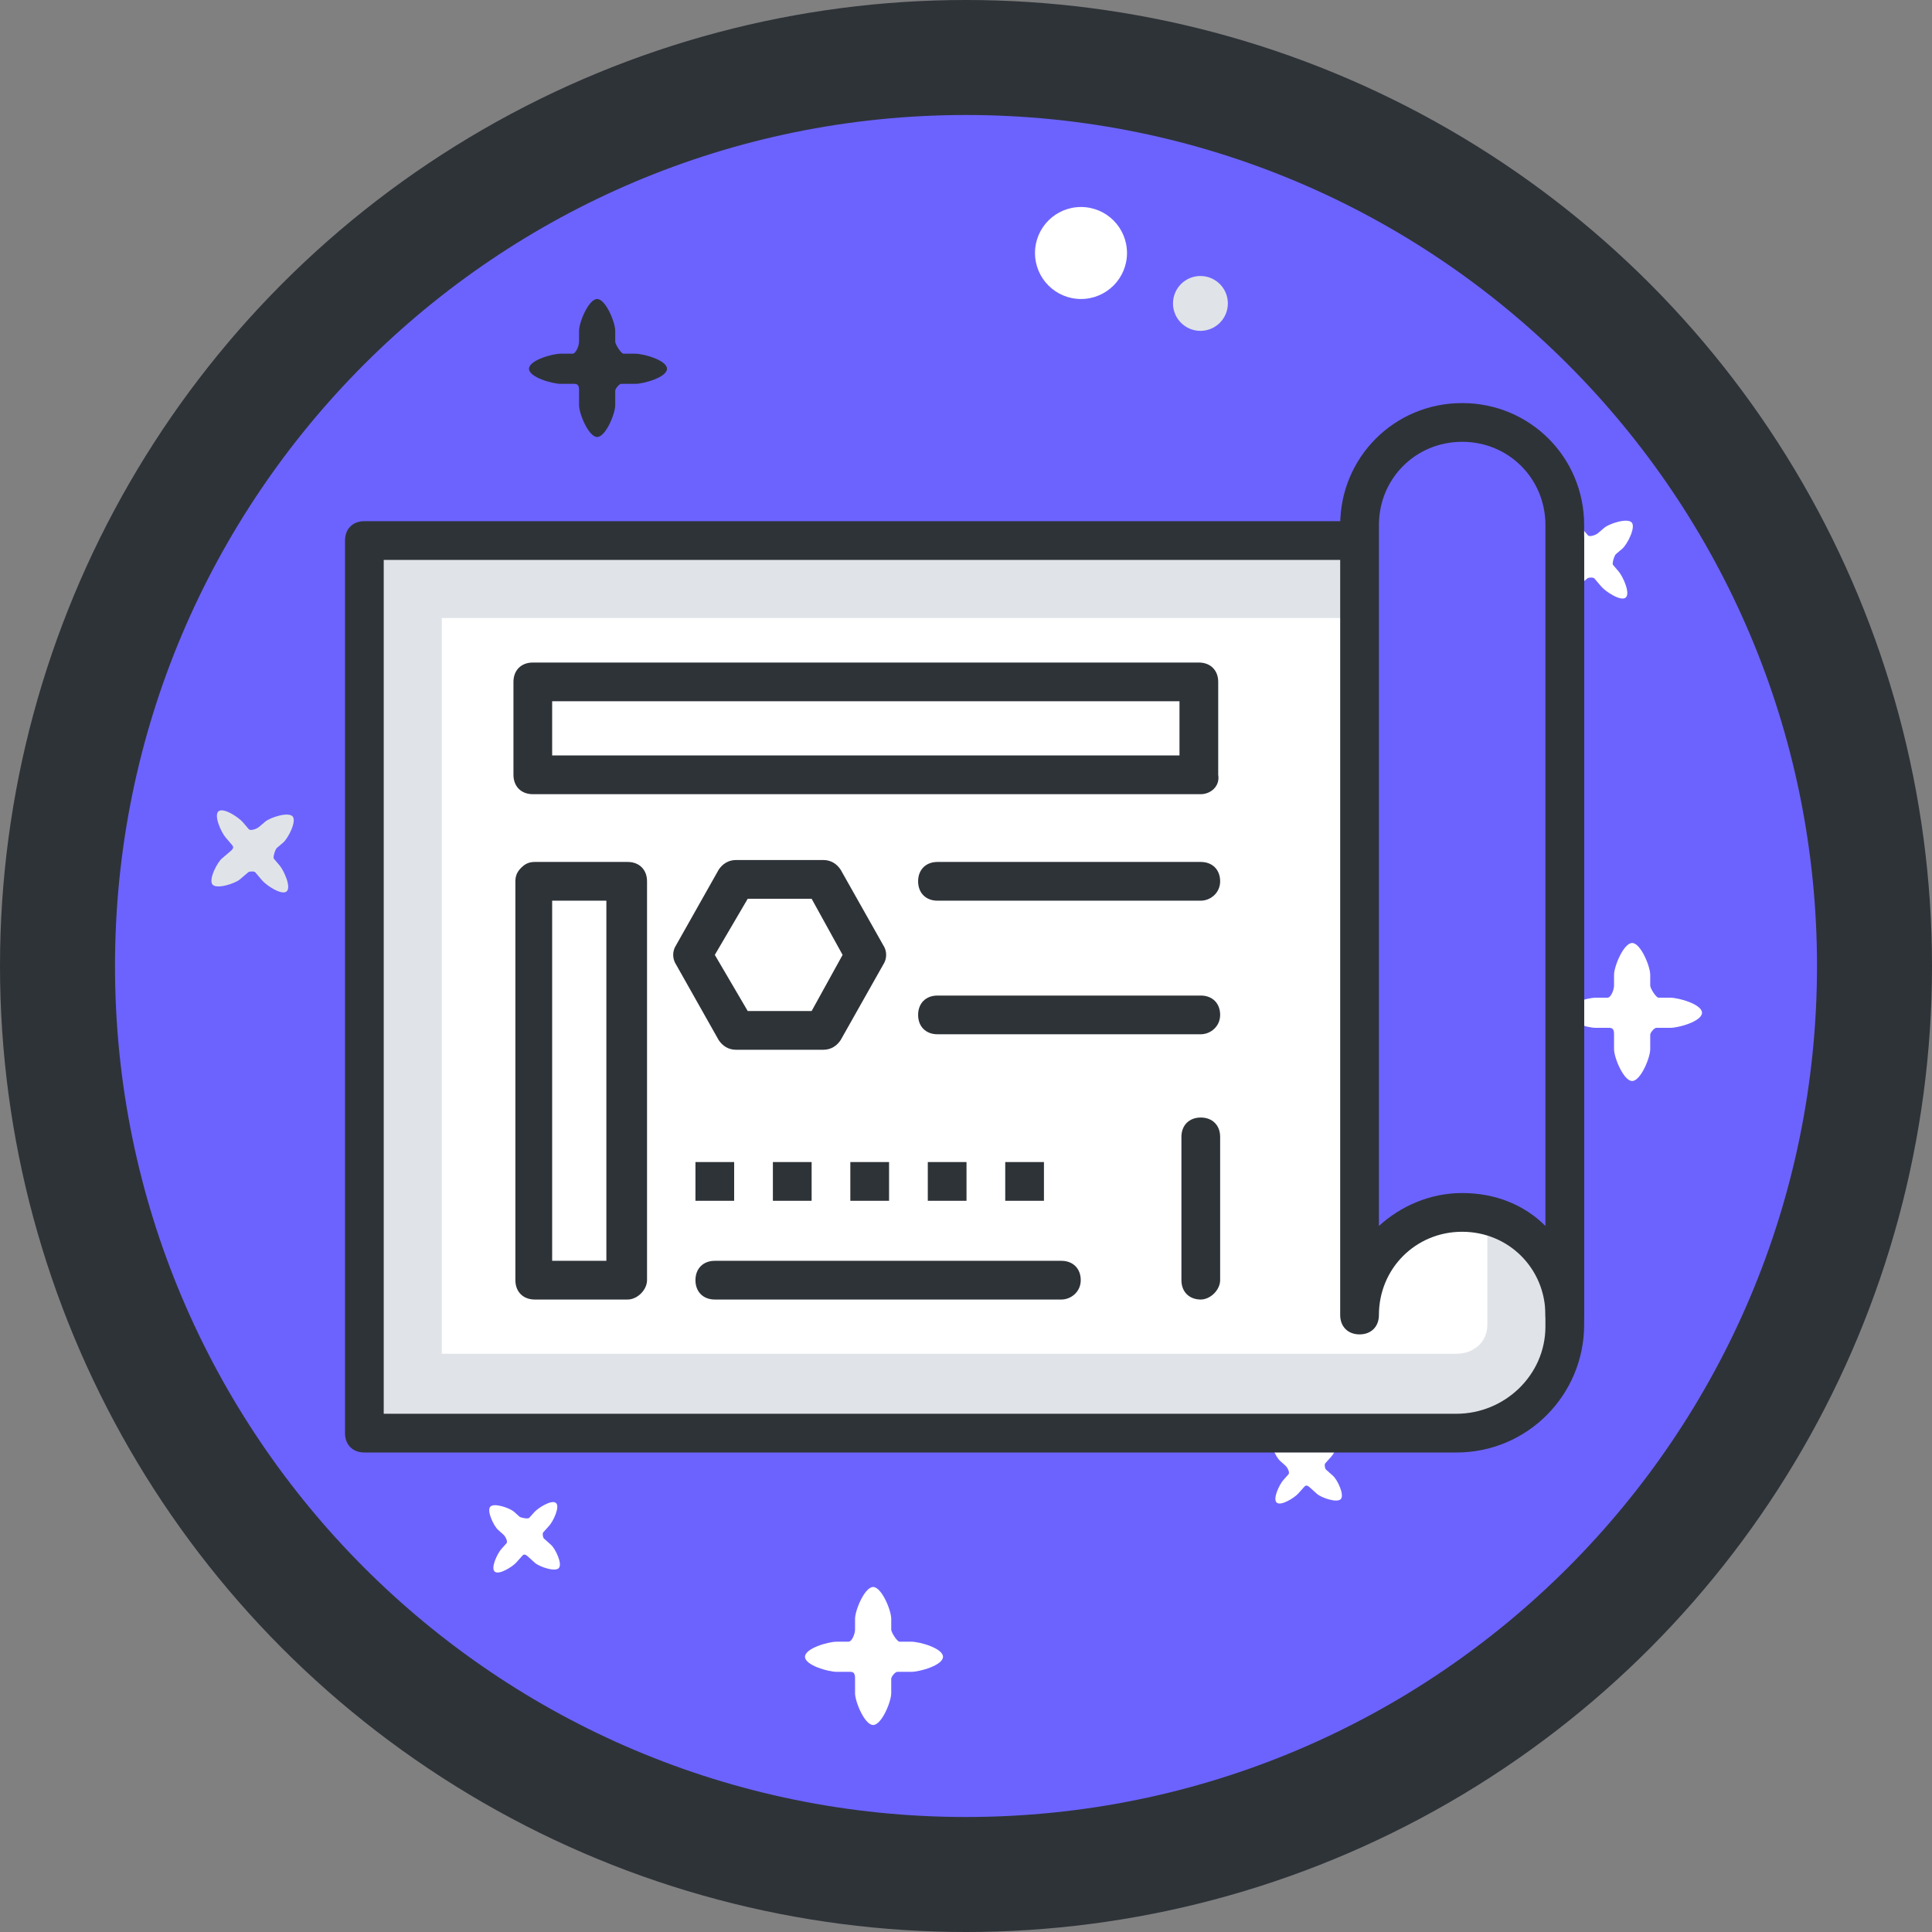 <svg width="84" height="84" viewBox="0 0 84 84" fill="none" xmlns="http://www.w3.org/2000/svg">
<rect x="0" y="0" width="84" height="84" fill="#808080" stroke="none"/>
<circle cx="42" cy="42" r="42" fill="#2E3338"/>
<path d="M42 79C62.434 79 79 62.434 79 42C79 21.566 62.434 5 42 5C21.566 5 5 21.566 5 42C5 62.434 21.566 79 42 79Z" fill="#6C63FF"/>
<path d="M52.192 14.385C52.851 14.385 53.385 13.851 53.385 13.192C53.385 12.534 52.851 12 52.192 12C51.534 12 51 12.534 51 13.192C51 13.851 51.534 14.385 52.192 14.385Z" fill="#E0E4E8"/>
<path d="M47 13C48.105 13 49 12.105 49 11C49 9.895 48.105 9 47 9C45.895 9 45 9.895 45 11C45 12.105 45.895 13 47 13Z" fill="white"/>
<path d="M27.618 15.378H27.109C27.006 15.378 26.749 14.971 26.749 14.854V14.382C26.749 14.012 26.332 13 25.963 13C25.594 13 25.176 14.012 25.176 14.382V14.854C25.176 15.021 25.048 15.378 24.891 15.378H24.382C24.012 15.378 23 15.665 23 16.034C23 16.403 24.012 16.689 24.382 16.689H24.989C25.181 16.689 25.176 16.887 25.176 16.988V17.618C25.176 17.988 25.594 19 25.963 19C26.332 19 26.749 17.988 26.749 17.618V16.988C26.749 16.904 26.918 16.689 27.011 16.689H27.618C27.988 16.689 29 16.403 29 16.034C29 15.665 27.988 15.378 27.618 15.378Z" fill="#2E3338"/>
<path d="M12.16 37.633L11.909 37.337C11.857 37.277 11.967 36.927 12.035 36.87L12.309 36.636C12.524 36.454 12.906 35.712 12.724 35.498C12.541 35.284 11.748 35.541 11.533 35.723L11.259 35.956C11.162 36.038 10.891 36.14 10.814 36.049L10.562 35.753C10.38 35.539 9.714 35.093 9.5 35.275C9.286 35.457 9.619 36.186 9.801 36.4L10.101 36.753C10.196 36.864 10.079 36.959 10.02 37.009L9.654 37.32C9.439 37.502 9.058 38.244 9.24 38.459C9.422 38.673 10.216 38.416 10.43 38.234L10.796 37.922C10.845 37.881 11.053 37.873 11.099 37.927L11.399 38.28C11.581 38.494 12.246 38.941 12.461 38.758C12.675 38.576 12.342 37.847 12.16 37.633Z" fill="#E0E4E8"/>
<path d="M70.382 24.855L70.131 24.56C70.08 24.499 70.189 24.15 70.257 24.092L70.532 23.859C70.746 23.677 71.128 22.935 70.946 22.72C70.764 22.506 69.97 22.763 69.755 22.945L69.481 23.179C69.384 23.261 69.113 23.363 69.036 23.271L68.785 22.976C68.603 22.761 67.937 22.315 67.722 22.497C67.508 22.679 67.841 23.408 68.023 23.623L68.323 23.975C68.418 24.087 68.301 24.182 68.242 24.231L67.876 24.543C67.662 24.725 67.28 25.467 67.462 25.681C67.644 25.895 68.438 25.638 68.652 25.456L69.019 25.145C69.067 25.103 69.275 25.095 69.321 25.15L69.621 25.502C69.803 25.716 70.469 26.163 70.683 25.981C70.897 25.799 70.564 25.07 70.382 24.855Z" fill="white"/>
<path d="M39.618 71.378H39.109C39.006 71.378 38.749 70.971 38.749 70.855V70.382C38.749 70.013 38.332 69 37.963 69C37.594 69 37.176 70.013 37.176 70.382V70.855C37.176 71.021 37.048 71.378 36.891 71.378H36.382C36.013 71.378 35 71.665 35 72.034C35 72.403 36.013 72.689 36.382 72.689H36.989C37.181 72.689 37.176 72.887 37.176 72.988V73.618C37.176 73.987 37.594 75 37.963 75C38.332 75 38.749 73.987 38.749 73.618V72.988C38.749 72.904 38.918 72.689 39.011 72.689H39.618C39.987 72.689 41 72.403 41 72.034C41 71.665 39.987 71.378 39.618 71.378Z" fill="white"/>
<path d="M72.618 43.378H72.109C72.006 43.378 71.749 42.971 71.749 42.855V42.382C71.749 42.013 71.332 41 70.963 41C70.594 41 70.176 42.013 70.176 42.382V42.855C70.176 43.021 70.048 43.378 69.891 43.378H69.382C69.013 43.378 68 43.665 68 44.034C68 44.403 69.013 44.689 69.382 44.689H69.989C70.181 44.689 70.176 44.887 70.176 44.988V45.618C70.176 45.987 70.594 47 70.963 47C71.332 47 71.749 45.987 71.749 45.618V44.988C71.749 44.904 71.918 44.689 72.011 44.689H72.618C72.987 44.689 74 44.403 74 44.034C74 43.665 72.987 43.378 72.618 43.378Z" fill="white"/>
<path d="M57.234 62.743L57.008 62.996C56.962 63.048 56.646 62.995 56.588 62.943L56.353 62.732C56.169 62.568 55.481 62.326 55.317 62.509C55.153 62.693 55.47 63.35 55.654 63.514L55.889 63.724C55.971 63.798 56.092 64.021 56.022 64.099L55.796 64.352C55.632 64.535 55.324 65.166 55.508 65.33C55.691 65.494 56.283 65.118 56.447 64.935L56.717 64.633C56.803 64.537 56.899 64.628 56.949 64.672L57.262 64.953C57.446 65.117 58.134 65.359 58.298 65.176C58.462 64.992 58.145 64.335 57.961 64.171L57.648 63.891C57.606 63.853 57.575 63.674 57.616 63.628L57.886 63.326C58.05 63.143 58.357 62.512 58.174 62.348C57.991 62.184 57.398 62.56 57.234 62.743Z" fill="white"/>
<path d="M23.234 65.743L23.008 65.996C22.962 66.048 22.646 65.995 22.588 65.943L22.353 65.732C22.169 65.568 21.481 65.326 21.317 65.509C21.153 65.693 21.47 66.35 21.654 66.514L21.889 66.724C21.971 66.798 22.092 67.021 22.022 67.099L21.796 67.352C21.632 67.535 21.324 68.166 21.508 68.33C21.691 68.494 22.283 68.118 22.447 67.935L22.717 67.633C22.802 67.537 22.899 67.628 22.949 67.672L23.262 67.953C23.446 68.117 24.134 68.359 24.298 68.176C24.462 67.992 24.145 67.335 23.961 67.171L23.648 66.891C23.606 66.853 23.575 66.674 23.616 66.628L23.886 66.326C24.05 66.143 24.357 65.512 24.174 65.348C23.991 65.184 23.398 65.56 23.234 65.743Z" fill="white"/>
<path d="M68.034 23.502H15.842V62.31H63.404C66.014 62.31 68.034 60.205 68.034 57.68V23.502Z" fill="#E0E4E8"/>
<path d="M63.32 63.152H15.842C15.337 63.152 15 62.815 15 62.31V23.502C15 22.997 15.337 22.66 15.842 22.66H68.034C68.539 22.66 68.876 22.997 68.876 23.502V57.596C68.876 60.626 66.435 63.152 63.32 63.152ZM16.684 61.468H63.32C65.424 61.468 67.192 59.784 67.192 57.68V24.344H16.684V61.468Z" fill="#2E3338"/>
<path d="M19.209 58.943V26.87H64.667V57.596C64.667 58.353 64.078 58.858 63.32 58.858H19.209V58.943Z" fill="white"/>
<path d="M63.572 18.367C61.131 18.367 59.111 20.388 59.111 22.829V57.175C59.111 54.733 61.131 52.713 63.572 52.713C66.014 52.713 68.034 54.733 68.034 57.175V22.829C68.034 20.388 66.014 18.367 63.572 18.367Z" fill="#6C63FF"/>
<path d="M68.034 58.017C67.529 58.017 67.192 57.68 67.192 57.175C67.192 55.154 65.593 53.555 63.572 53.555C61.552 53.555 59.953 55.154 59.953 57.175C59.953 57.68 59.616 58.017 59.111 58.017C58.606 58.017 58.269 57.68 58.269 57.175V22.829C58.269 19.883 60.626 17.525 63.572 17.525C66.519 17.525 68.876 19.882 68.876 22.829V57.175C68.876 57.68 68.539 58.017 68.034 58.017ZM63.572 51.871C65.004 51.871 66.266 52.376 67.192 53.302V22.829C67.192 20.808 65.593 19.209 63.572 19.209C61.552 19.209 59.953 20.808 59.953 22.829V53.302C60.879 52.461 62.142 51.871 63.572 51.871Z" fill="#2E3338"/>
<path d="M52.124 29.648H23.166V33.688H52.124V29.648Z" fill="white"/>
<path d="M52.208 34.53H23.166C22.66 34.53 22.324 34.193 22.324 33.688V29.648C22.324 29.142 22.66 28.806 23.166 28.806H52.124C52.629 28.806 52.966 29.142 52.966 29.648V33.688C53.05 34.193 52.629 34.53 52.208 34.53ZM24.007 32.846H51.282V30.489H24.007V32.846Z" fill="#2E3338"/>
<path d="M27.206 38.318H23.166V55.66H27.206V38.318Z" fill="white"/>
<path d="M27.291 56.501H23.25C22.745 56.501 22.408 56.164 22.408 55.66V38.318C22.408 38.066 22.492 37.897 22.66 37.729C22.829 37.561 22.997 37.476 23.25 37.476H27.291C27.796 37.476 28.132 37.813 28.132 38.318V55.66C28.132 56.08 27.711 56.501 27.291 56.501ZM24.007 54.818H26.364V39.16H24.007V54.818Z" fill="#2E3338"/>
<path d="M32.005 44.8L30.153 41.601L32.005 38.318H35.793L37.645 41.601L35.793 44.8H32.005Z" fill="white"/>
<path d="M35.793 45.642H32.005C31.668 45.642 31.415 45.474 31.247 45.221L29.395 41.938C29.227 41.685 29.227 41.349 29.395 41.096L31.247 37.813C31.415 37.56 31.668 37.392 32.005 37.392H35.793C36.13 37.392 36.382 37.56 36.55 37.813L38.402 41.096C38.571 41.349 38.571 41.685 38.402 41.938L36.55 45.221C36.382 45.474 36.13 45.642 35.793 45.642ZM32.51 43.958H35.288L36.635 41.517L35.288 39.076H32.51L31.079 41.517L32.51 43.958Z" fill="#2E3338"/>
<path d="M52.208 39.16H40.76C40.254 39.16 39.918 38.823 39.918 38.318C39.918 37.813 40.254 37.476 40.76 37.476H52.208C52.713 37.476 53.05 37.813 53.05 38.318C53.05 38.823 52.629 39.16 52.208 39.16Z" fill="#2E3338"/>
<path d="M52.208 44.968H40.76C40.254 44.968 39.918 44.632 39.918 44.127C39.918 43.621 40.254 43.285 40.76 43.285H52.208C52.713 43.285 53.05 43.621 53.05 44.127C53.05 44.632 52.629 44.968 52.208 44.968Z" fill="#2E3338"/>
<path d="M46.147 56.501H31.078C30.573 56.501 30.237 56.165 30.237 55.66C30.237 55.154 30.573 54.818 31.078 54.818H46.147C46.652 54.818 46.989 55.154 46.989 55.66C46.989 56.165 46.568 56.501 46.147 56.501Z" fill="#2E3338"/>
<path d="M52.208 56.501C51.703 56.501 51.366 56.164 51.366 55.659V49.43C51.366 48.925 51.703 48.588 52.208 48.588C52.713 48.588 53.05 48.925 53.05 49.43V55.659C53.05 56.08 52.629 56.501 52.208 56.501Z" fill="#2E3338"/>
<path d="M31.92 50.524H30.237V52.208H31.92V50.524Z" fill="#2E3338"/>
<path d="M35.288 50.524H33.604V52.208H35.288V50.524Z" fill="#2E3338"/>
<path d="M38.655 50.524H36.971V52.208H38.655V50.524Z" fill="#2E3338"/>
<path d="M42.022 50.524H40.339V52.208H42.022V50.524Z" fill="#2E3338"/>
<path d="M45.389 50.524H43.706V52.208H45.389V50.524Z" fill="#2E3338"/>
</svg>
